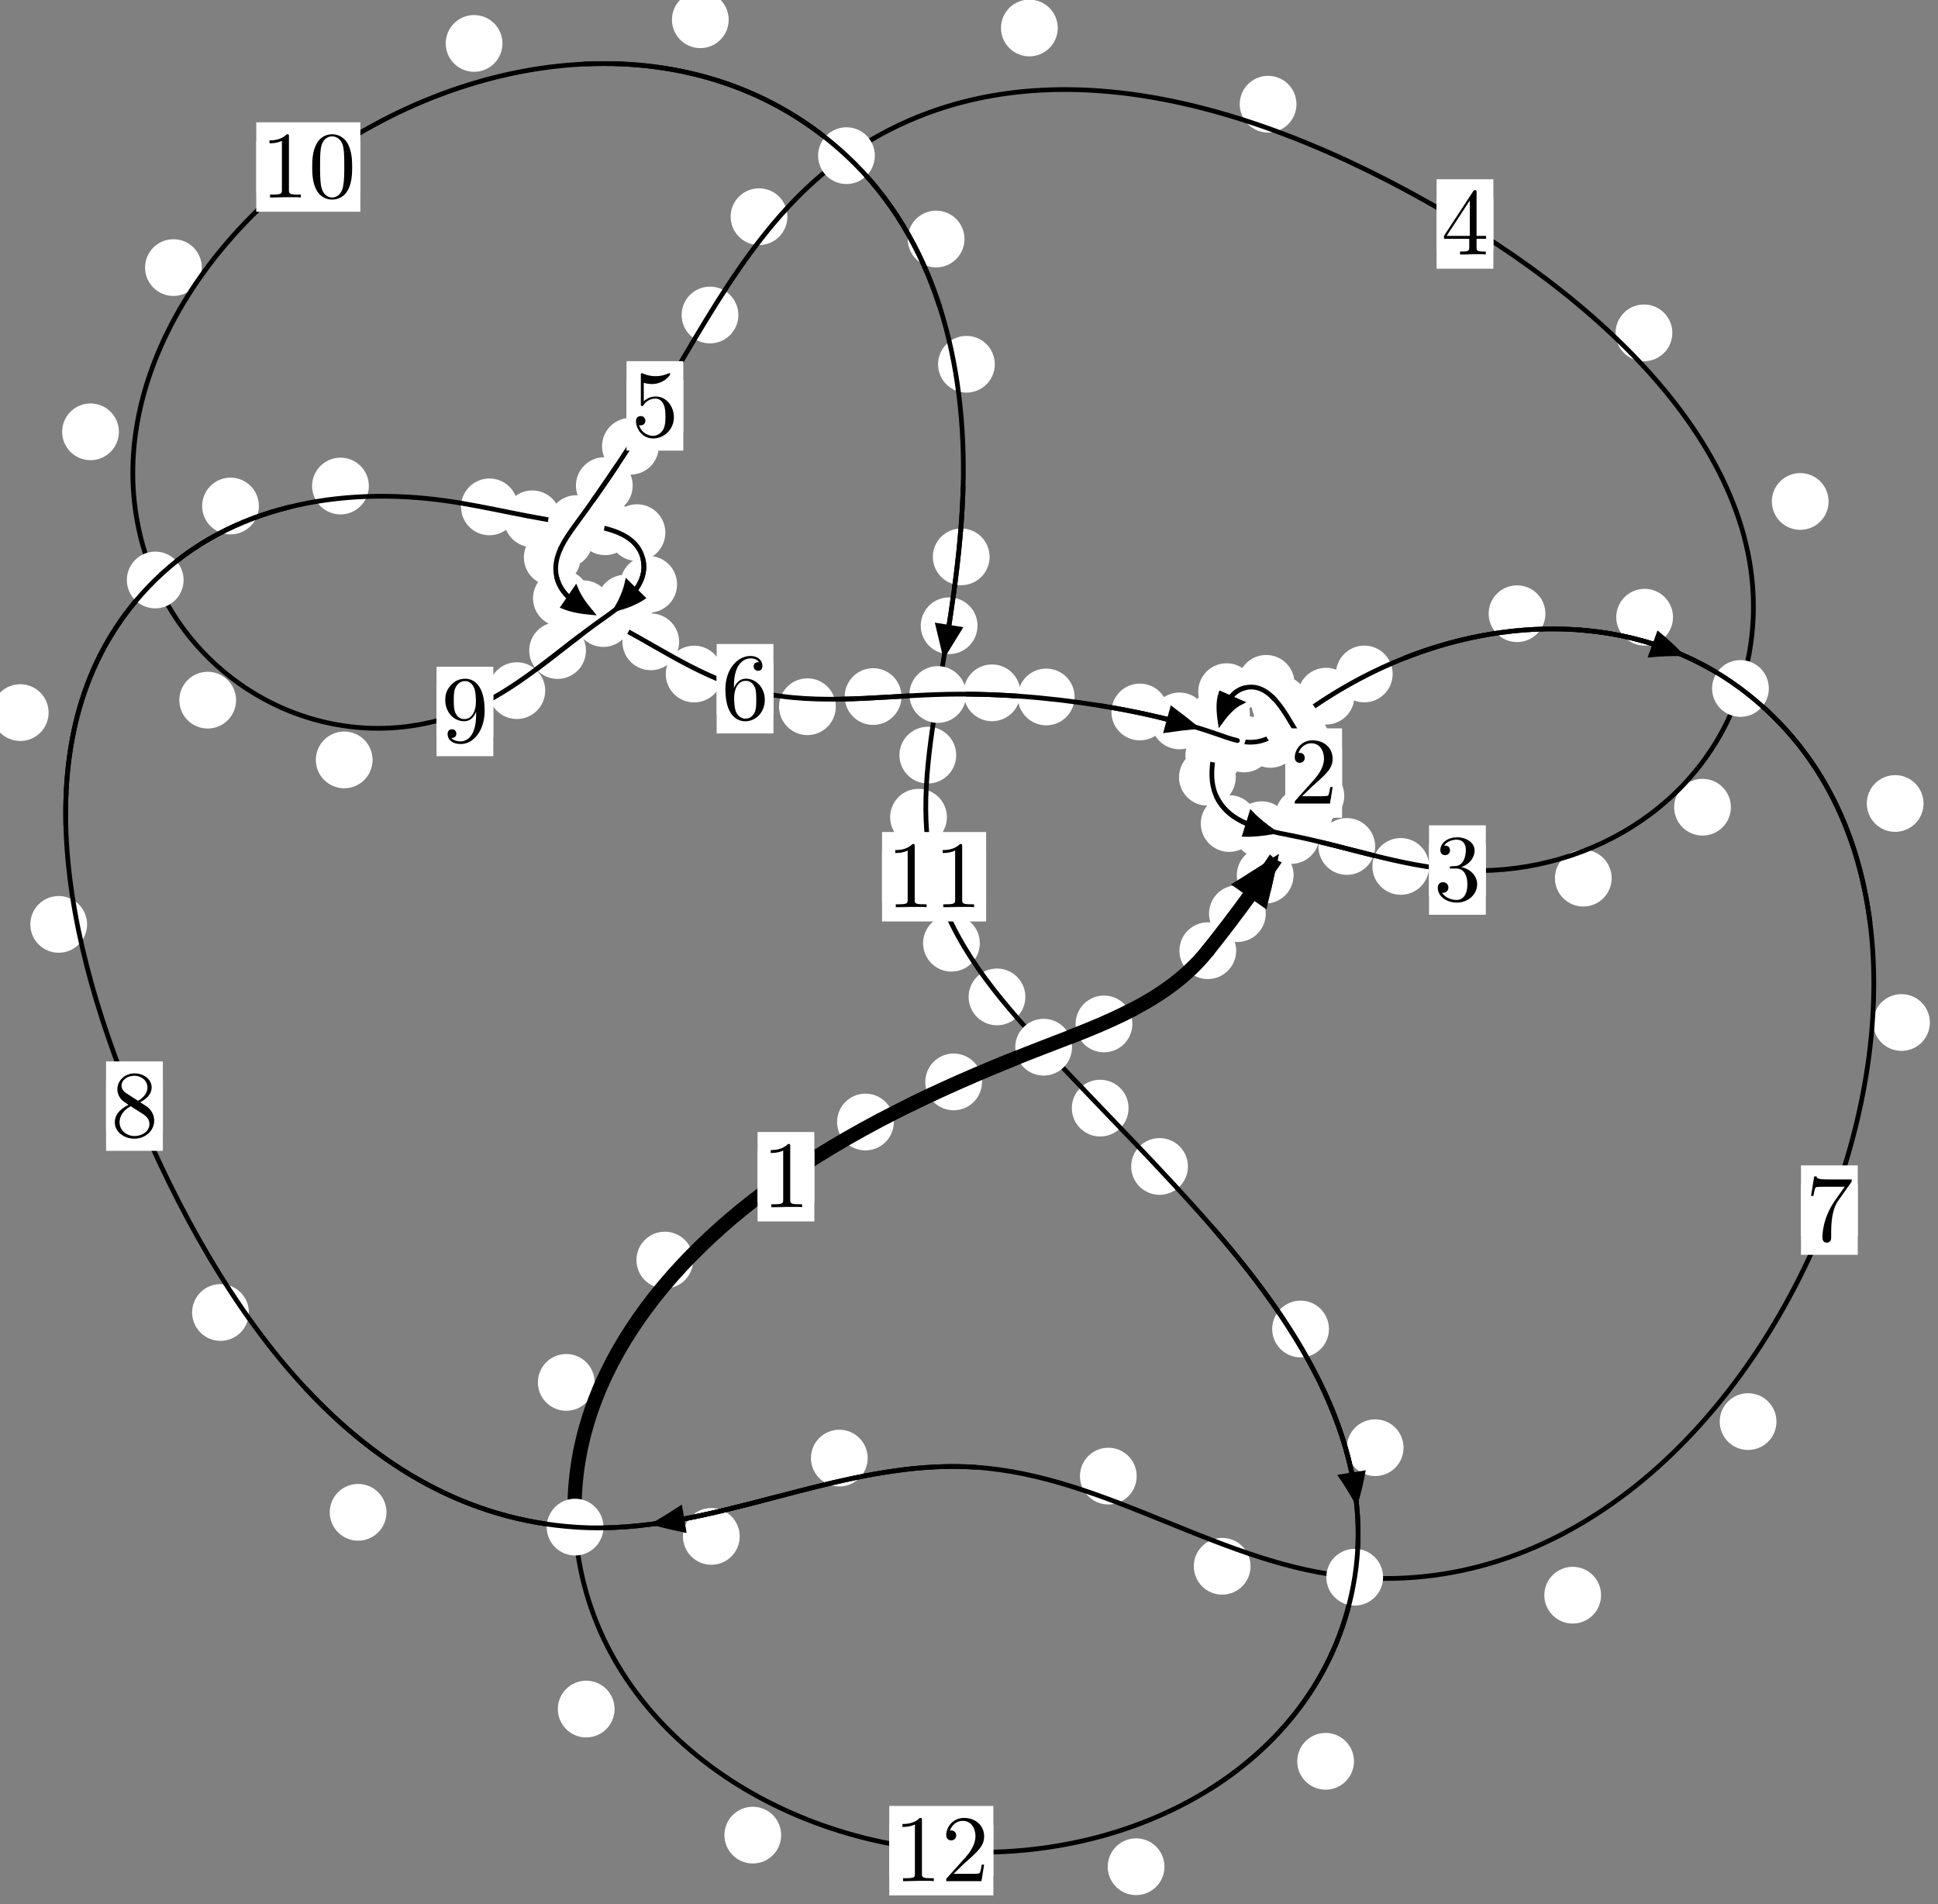 <?xml version="1.0"?>
<!-- Created by MetaPost 1.999 on 2021.07.06:0004 -->
<svg version="1.1" xmlns="http://www.w3.org/2000/svg" xmlns:xlink="http://www.w3.org/1999/xlink" width="204.133" height="200.542" viewBox="0 0 204.133 200.542">
<rect x="0" y="0" width="204.133" height="200.542" fill="#808080" stroke="none"/>
<!-- Original BoundingBox: -136.857269 -111.632538 67.275589 88.909241 -->
  <defs>
    <g transform="scale(0.01,0.01)" id="GLYPHcmr10_48">
      <path style="fill-rule: evenodd;" d="M460 -320C460 -400,455 -480,420 -554C374 -650,292 -666,250 -666C190 -666,117 -640,76 -547C44 -478,39 -400,39 -320C39 -245,43 -155,84 -79C127 2,200 22,249 22C303 22,379 1,423 -94C455 -163,460 -241,460 -320M249 -0C210 -0,151 -25,133 -121C122 -181,122 -273,122 -332C122 -396,122 -462,130 -516C149 -635,224 -644,249 -644C282 -644,348 -626,367 -527C377 -471,377 -395,377 -332C377 -257,377 -189,366 -125C351 -30,294 -0,249 -0"></path>
    </g>
    <g transform="scale(0.01,0.01)" id="GLYPHcmr10_49">
      <path style="fill-rule: evenodd;" d="M294 -640C294 -664,294 -666,271 -666C209 -602,121 -602,89 -602L89 -571C109 -571,168 -571,220 -597L220 -79C220 -43,217 -31,127 -31L95 -31L95 -0L257 -0L130 -3L217 -3L257 -3L297 -3L384 -3L419 -0L419 -31L387 -31C297 -31,294 -42,294 -79"></path>
    </g>
    <g transform="scale(0.01,0.01)" id="GLYPHcmr10_50">
      <path style="fill-rule: evenodd;" d="M127 -77L233 -180C389 -318,449 -372,449 -472C449 -586,359 -666,237 -666C124 -666,50 -574,50 -485C50 -429,100 -429,103 -429C120 -429,155 -441,155 -482C155 -508,137 -534,102 -534C94 -534,92 -534,89 -533C112 -598,166 -635,224 -635C315 -635,358 -554,358 -472C358 -392,308 -313,253 -251L61 -37C50 -26,50 -24,50 -0L421 -0L449 -174L424 -174C419 -144,412 -100,402 -85C395 -77,329 -77,307 -77"></path>
    </g>
    <g transform="scale(0.01,0.01)" id="GLYPHcmr10_51">
      <path style="fill-rule: evenodd;" d="M290 -352C372 -379,430 -449,430 -528C430 -610,342 -666,246 -666C145 -666,69 -606,69 -530C69 -497,91 -478,120 -478C151 -478,171 -500,171 -529C171 -579,124 -579,109 -579C140 -628,206 -641,242 -641C283 -641,338 -619,338 -529C338 -517,336 -459,310 -415C280 -367,246 -364,221 -363C213 -362,189 -360,182 -360C174 -359,167 -358,167 -348C167 -337,174 -337,191 -337L235 -337C317 -337,354 -269,354 -171C354 -35,285 -6,241 -6C198 -6,123 -23,88 -82C123 -77,154 -99,154 -137C154 -173,127 -193,98 -193C74 -193,42 -179,42 -135C42 -44,135 22,244 22C366 22,457 -69,457 -171C457 -253,394 -331,290 -352"></path>
    </g>
    <g transform="scale(0.01,0.01)" id="GLYPHcmr10_52">
      <path style="fill-rule: evenodd;" d="M294 -165L294 -78C294 -42,292 -31,218 -31L197 -31L197 -0L332 -0L238 -3L290 -3L332 -3L374 -3L427 -3L468 -0L468 -31L447 -31C373 -31,371 -42,371 -78L371 -165L471 -165L471 -196L371 -196L371 -651C371 -671,371 -677,355 -677C346 -677,343 -677,335 -665L28 -196L28 -165M300 -196L56 -196L300 -569"></path>
    </g>
    <g transform="scale(0.01,0.01)" id="GLYPHcmr10_53">
      <path style="fill-rule: evenodd;" d="M449 -201C449 -320,367 -420,259 -420C211 -420,168 -404,132 -369L132 -564C152 -558,185 -551,217 -551C340 -551,410 -642,410 -655C410 -661,407 -666,400 -666C399 -666,397 -666,392 -663C372 -654,323 -634,256 -634C216 -634,170 -641,123 -662C115 -665,113 -665,111 -665C101 -665,101 -657,101 -641L101 -345C101 -327,101 -319,115 -319C122 -319,124 -322,128 -328C139 -344,176 -398,257 -398C309 -398,334 -352,342 -334C358 -297,360 -258,360 -208C360 -173,360 -113,336 -71C312 -32,275 -6,229 -6C156 -6,99 -59,82 -118C85 -117,88 -116,99 -116C132 -116,149 -141,149 -165C149 -189,132 -214,99 -214C85 -214,50 -207,50 -161C50 -75,119 22,231 22C347 22,449 -74,449 -201"></path>
    </g>
    <g transform="scale(0.01,0.01)" id="GLYPHcmr10_54">
      <path style="fill-rule: evenodd;" d="M132 -328L132 -352C132 -605,256 -641,307 -641C331 -641,373 -635,395 -601C380 -601,340 -601,340 -556C340 -525,364 -510,386 -510C402 -510,432 -519,432 -558C432 -618,388 -666,305 -666C177 -666,42 -537,42 -316C42 -49,158 22,251 22C362 22,457 -72,457 -204C457 -331,368 -427,257 -427C189 -427,152 -376,132 -328M251 -6C188 -6,158 -66,152 -81C134 -128,134 -208,134 -226C134 -304,166 -404,256 -404C272 -404,318 -404,349 -342C367 -305,367 -254,367 -205C367 -157,367 -107,350 -71C320 -11,274 -6,251 -6"></path>
    </g>
    <g transform="scale(0.01,0.01)" id="GLYPHcmr10_55">
      <path style="fill-rule: evenodd;" d="M476 -609C485 -621,485 -623,485 -644L242 -644C120 -644,118 -657,114 -676L89 -676L56 -470L81 -470C84 -486,93 -549,106 -561C113 -567,191 -567,204 -567L411 -567C400 -551,321 -442,299 -409C209 -274,176 -135,176 -33C176 -23,176 22,222 22C268 22,268 -23,268 -33L268 -84C268 -139,271 -194,279 -248C283 -271,297 -357,341 -419"></path>
    </g>
    <g transform="scale(0.01,0.01)" id="GLYPHcmr10_56">
      <path style="fill-rule: evenodd;" d="M163 -457C117 -487,113 -521,113 -538C113 -599,178 -641,249 -641C322 -641,386 -589,386 -517C386 -460,347 -412,287 -377M309 -362C381 -399,430 -451,430 -517C430 -609,341 -666,250 -666C150 -666,69 -592,69 -499C69 -481,71 -436,113 -389C124 -377,161 -352,186 -335C128 -306,42 -250,42 -151C42 -45,144 22,249 22C362 22,457 -61,457 -168C457 -204,446 -249,408 -291C389 -312,373 -322,309 -362M209 -320L332 -242C360 -223,407 -193,407 -132C407 -58,332 -6,250 -6C164 -6,92 -68,92 -151C92 -209,124 -273,209 -320"></path>
    </g>
    <g transform="scale(0.01,0.01)" id="GLYPHcmr10_57">
      <path style="fill-rule: evenodd;" d="M367 -318L367 -286C367 -52,263 -6,205 -6C188 -6,134 -8,107 -42C151 -42,159 -71,159 -88C159 -119,135 -134,113 -134C97 -134,67 -125,67 -86C67 -19,121 22,206 22C335 22,457 -114,457 -329C457 -598,342 -666,253 -666C198 -666,149 -648,106 -603C65 -558,42 -516,42 -441C42 -316,130 -218,242 -218C303 -218,344 -260,367 -318M243 -241C227 -241,181 -241,150 -304C132 -341,132 -391,132 -440C132 -494,132 -541,153 -578C180 -628,218 -641,253 -641C299 -641,332 -607,349 -562C361 -530,365 -467,365 -421C365 -338,331 -241,243 -241"></path>
    </g>
  </defs>
  <path d="M133.326 96.229C133.326 95.436,133.011 94.676,132.451 94.116C131.89 93.555,131.13 93.24,130.337 93.24C129.545 93.24,128.785 93.555,128.224 94.116C127.664 94.676,127.349 95.436,127.349 96.229C127.349 97.022,127.664 97.782,128.224 98.342C128.785 98.903,129.545 99.218,130.337 99.218C131.13 99.218,131.89 98.903,132.451 98.342C133.011 97.782,133.326 97.022,133.326 96.229Z" style="fill: rgb(100%,100%,100%);stroke: none;"></path>
  <path d="M130.209 100.131C130.209 99.338,129.894 98.578,129.334 98.018C128.773 97.457,128.013 97.142,127.22 97.142C126.428 97.142,125.667 97.457,125.107 98.018C124.546 98.578,124.232 99.338,124.232 100.131C124.232 100.924,124.546 101.684,125.107 102.244C125.667 102.805,126.428 103.12,127.22 103.12C128.013 103.12,128.773 102.805,129.334 102.244C129.894 101.684,130.209 100.924,130.209 100.131Z" style="fill: rgb(100%,100%,100%);stroke: none;"></path>
  <path d="M140.304 85.988C140.304 85.195,139.989 84.435,139.429 83.874C138.868 83.314,138.108 82.999,137.315 82.999C136.523 82.999,135.762 83.314,135.202 83.874C134.641 84.435,134.327 85.195,134.327 85.988C134.327 86.78,134.641 87.541,135.202 88.101C135.762 88.662,136.523 88.977,137.315 88.977C138.108 88.977,138.868 88.662,139.429 88.101C139.989 87.541,140.304 86.78,140.304 85.988Z" style="fill: rgb(100%,100%,100%);stroke: none;"></path>
  <path d="M136.256 92.181C136.256 91.388,135.941 90.628,135.381 90.067C134.82 89.507,134.06 89.192,133.267 89.192C132.475 89.192,131.715 89.507,131.154 90.067C130.594 90.628,130.279 91.388,130.279 92.181C130.279 92.973,130.594 93.733,131.154 94.294C131.715 94.854,132.475 95.169,133.267 95.169C134.06 95.169,134.82 94.854,135.381 94.294C135.941 93.733,136.256 92.973,136.256 92.181Z" style="fill: rgb(100%,100%,100%);stroke: none;"></path>
  <path d="M141.169 79.474C141.169 78.681,140.854 77.921,140.294 77.36C139.733 76.8,138.973 76.485,138.18 76.485C137.388 76.485,136.628 76.8,136.067 77.36C135.507 77.921,135.192 78.681,135.192 79.474C135.192 80.266,135.507 81.027,136.067 81.587C136.628 82.148,137.388 82.462,138.18 82.462C138.973 82.462,139.733 82.148,140.294 81.587C140.854 81.027,141.169 80.266,141.169 79.474Z" style="fill: rgb(100%,100%,100%);stroke: none;"></path>
  <path d="M141.593 83.818C141.593 83.025,141.279 82.265,140.718 81.705C140.158 81.144,139.397 80.829,138.605 80.829C137.812 80.829,137.052 81.144,136.491 81.705C135.931 82.265,135.616 83.025,135.616 83.818C135.616 84.611,135.931 85.371,136.491 85.931C137.052 86.492,137.812 86.807,138.605 86.807C139.397 86.807,140.158 86.492,140.718 85.931C141.279 85.371,141.593 84.611,141.593 83.818Z" style="fill: rgb(100%,100%,100%);stroke: none;"></path>
  <path d="M137.813 74.144C137.813 73.351,137.498 72.591,136.938 72.031C136.377 71.47,135.617 71.155,134.825 71.155C134.032 71.155,133.272 71.47,132.711 72.031C132.151 72.591,131.836 73.351,131.836 74.144C131.836 74.937,132.151 75.697,132.711 76.257C133.272 76.818,134.032 77.133,134.825 77.133C135.617 77.133,136.377 76.818,136.938 76.257C137.498 75.697,137.813 74.937,137.813 74.144Z" style="fill: rgb(100%,100%,100%);stroke: none;"></path>
  <path d="M139.977 77.832C139.977 77.04,139.662 76.28,139.102 75.719C138.541 75.159,137.781 74.844,136.988 74.844C136.196 74.844,135.436 75.159,134.875 75.719C134.315 76.28,134 77.04,134 77.832C134 78.625,134.315 79.385,134.875 79.946C135.436 80.506,136.196 80.821,136.988 80.821C137.781 80.821,138.541 80.506,139.102 79.946C139.662 79.385,139.977 78.625,139.977 77.832Z" style="fill: rgb(100%,100%,100%);stroke: none;"></path>
  <path d="M132.189 72.848C132.189 72.056,131.874 71.296,131.314 70.735C130.753 70.175,129.993 69.86,129.2 69.86C128.408 69.86,127.648 70.175,127.087 70.735C126.527 71.296,126.212 72.056,126.212 72.848C126.212 73.641,126.527 74.401,127.087 74.962C127.648 75.522,128.408 75.837,129.2 75.837C129.993 75.837,130.753 75.522,131.314 74.962C131.874 74.401,132.189 73.641,132.189 72.848Z" style="fill: rgb(100%,100%,100%);stroke: none;"></path>
  <path d="M136.358 71.974C136.358 71.181,136.043 70.421,135.483 69.861C134.922 69.3,134.162 68.985,133.37 68.985C132.577 68.985,131.817 69.3,131.256 69.861C130.696 70.421,130.381 71.181,130.381 71.974C130.381 72.767,130.696 73.527,131.256 74.087C131.817 74.648,132.577 74.963,133.37 74.963C134.162 74.963,134.922 74.648,135.483 74.087C136.043 73.527,136.358 72.767,136.358 71.974Z" style="fill: rgb(100%,100%,100%);stroke: none;"></path>
  <path d="M130.839 79.557C130.839 78.765,130.525 78.005,129.964 77.444C129.404 76.884,128.643 76.569,127.851 76.569C127.058 76.569,126.298 76.884,125.737 77.444C125.177 78.005,124.862 78.765,124.862 79.557C124.862 80.35,125.177 81.11,125.737 81.671C126.298 82.231,127.058 82.546,127.851 82.546C128.643 82.546,129.404 82.231,129.964 81.671C130.525 81.11,130.839 80.35,130.839 79.557Z" style="fill: rgb(100%,100%,100%);stroke: none;"></path>
  <path d="M131.654 75.219C131.654 74.427,131.339 73.666,130.779 73.106C130.218 72.546,129.458 72.231,128.665 72.231C127.873 72.231,127.112 72.546,126.552 73.106C125.991 73.666,125.676 74.427,125.676 75.219C125.676 76.012,125.991 76.772,126.552 77.333C127.112 77.893,127.873 78.208,128.665 78.208C129.458 78.208,130.218 77.893,130.779 77.333C131.339 76.772,131.654 76.012,131.654 75.219Z" style="fill: rgb(100%,100%,100%);stroke: none;"></path>
  <path d="M132.46 86.738C132.46 85.946,132.145 85.185,131.584 84.625C131.024 84.064,130.264 83.75,129.471 83.75C128.678 83.75,127.918 84.064,127.358 84.625C126.797 85.185,126.482 85.946,126.482 86.738C126.482 87.531,126.797 88.291,127.358 88.852C127.918 89.412,128.678 89.727,129.471 89.727C130.264 89.727,131.024 89.412,131.584 88.852C132.145 88.291,132.46 87.531,132.46 86.738Z" style="fill: rgb(100%,100%,100%);stroke: none;"></path>
  <path d="M130.165 81.866C130.165 81.074,129.85 80.314,129.289 79.753C128.729 79.193,127.969 78.878,127.176 78.878C126.383 78.878,125.623 79.193,125.063 79.753C124.502 80.314,124.187 81.074,124.187 81.866C124.187 82.659,124.502 83.419,125.063 83.98C125.623 84.54,126.383 84.855,127.176 84.855C127.969 84.855,128.729 84.54,129.289 83.98C129.85 83.419,130.165 82.659,130.165 81.866Z" style="fill: rgb(100%,100%,100%);stroke: none;"></path>
  <path d="M144.85 89.154C144.85 88.361,144.535 87.601,143.974 87.041C143.414 86.48,142.654 86.165,141.861 86.165C141.068 86.165,140.308 86.48,139.748 87.041C139.187 87.601,138.872 88.361,138.872 89.154C138.872 89.947,139.187 90.707,139.748 91.267C140.308 91.828,141.068 92.143,141.861 92.143C142.654 92.143,143.414 91.828,143.974 91.267C144.535 90.707,144.85 89.947,144.85 89.154Z" style="fill: rgb(100%,100%,100%);stroke: none;"></path>
  <path d="M135.882 87.388C135.882 86.596,135.567 85.836,135.007 85.275C134.446 84.715,133.686 84.4,132.893 84.4C132.101 84.4,131.341 84.715,130.78 85.275C130.22 85.836,129.905 86.596,129.905 87.388C129.905 88.181,130.22 88.941,130.78 89.502C131.341 90.062,132.101 90.377,132.893 90.377C133.686 90.377,134.446 90.062,135.007 89.502C135.567 88.941,135.882 88.181,135.882 87.388Z" style="fill: rgb(100%,100%,100%);stroke: none;"></path>
  <path d="M169.759 92.491C169.759 91.699,169.444 90.938,168.883 90.378C168.323 89.817,167.563 89.502,166.77 89.502C165.977 89.502,165.217 89.817,164.657 90.378C164.096 90.938,163.781 91.699,163.781 92.491C163.781 93.284,164.096 94.044,164.657 94.605C165.217 95.165,165.977 95.48,166.77 95.48C167.563 95.48,168.323 95.165,168.883 94.605C169.444 94.044,169.759 93.284,169.759 92.491Z" style="fill: rgb(100%,100%,100%);stroke: none;"></path>
  <path d="M150.533 91.256C150.533 90.463,150.218 89.703,149.658 89.142C149.097 88.582,148.337 88.267,147.544 88.267C146.752 88.267,145.992 88.582,145.431 89.142C144.871 89.703,144.556 90.463,144.556 91.256C144.556 92.048,144.871 92.809,145.431 93.369C145.992 93.93,146.752 94.244,147.544 94.244C148.337 94.244,149.097 93.93,149.658 93.369C150.218 92.809,150.533 92.048,150.533 91.256Z" style="fill: rgb(100%,100%,100%);stroke: none;"></path>
  <path d="M192.609 52.817C192.609 52.024,192.295 51.264,191.734 50.703C191.174 50.143,190.413 49.828,189.621 49.828C188.828 49.828,188.068 50.143,187.507 50.703C186.947 51.264,186.632 52.024,186.632 52.817C186.632 53.609,186.947 54.37,187.507 54.93C188.068 55.491,188.828 55.805,189.621 55.805C190.413 55.805,191.174 55.491,191.734 54.93C192.295 54.37,192.609 53.609,192.609 52.817Z" style="fill: rgb(100%,100%,100%);stroke: none;"></path>
  <path d="M182.318 85.02C182.318 84.227,182.003 83.467,181.442 82.906C180.882 82.346,180.122 82.031,179.329 82.031C178.536 82.031,177.776 82.346,177.216 82.906C176.655 83.467,176.34 84.227,176.34 85.02C176.34 85.812,176.655 86.572,177.216 87.133C177.776 87.693,178.536 88.008,179.329 88.008C180.122 88.008,180.882 87.693,181.442 87.133C182.003 86.572,182.318 85.812,182.318 85.02Z" style="fill: rgb(100%,100%,100%);stroke: none;"></path>
  <path d="M136.559 10.976C136.559 10.184,136.244 9.423,135.684 8.863C135.123 8.302,134.363 7.988,133.57 7.988C132.778 7.988,132.017 8.302,131.457 8.863C130.896 9.423,130.581 10.184,130.581 10.976C130.581 11.769,130.896 12.529,131.457 13.09C132.017 13.65,132.778 13.965,133.57 13.965C134.363 13.965,135.123 13.65,135.684 13.09C136.244 12.529,136.559 11.769,136.559 10.976Z" style="fill: rgb(100%,100%,100%);stroke: none;"></path>
  <path d="M176.151 35.06C176.151 34.267,175.836 33.507,175.276 32.947C174.715 32.386,173.955 32.071,173.162 32.071C172.37 32.071,171.609 32.386,171.049 32.947C170.488 33.507,170.173 34.267,170.173 35.06C170.173 35.853,170.488 36.613,171.049 37.173C171.609 37.734,172.37 38.049,173.162 38.049C173.955 38.049,174.715 37.734,175.276 37.173C175.836 36.613,176.151 35.853,176.151 35.06Z" style="fill: rgb(100%,100%,100%);stroke: none;"></path>
  <path d="M82.938 22.824C82.938 22.031,82.624 21.271,82.063 20.71C81.503 20.15,80.742 19.835,79.95 19.835C79.157 19.835,78.397 20.15,77.836 20.71C77.276 21.271,76.961 22.031,76.961 22.824C76.961 23.616,77.276 24.377,77.836 24.937C78.397 25.498,79.157 25.812,79.95 25.812C80.742 25.812,81.503 25.498,82.063 24.937C82.624 24.377,82.938 23.616,82.938 22.824Z" style="fill: rgb(100%,100%,100%);stroke: none;"></path>
  <path d="M111.414 2.948C111.414 2.155,111.099 1.395,110.538 0.834C109.978 0.274,109.218 -0.041,108.425 -0.041C107.632 -0.041,106.872 0.274,106.312 0.834C105.751 1.395,105.436 2.155,105.436 2.948C105.436 3.74,105.751 4.5,106.312 5.061C106.872 5.621,107.632 5.936,108.425 5.936C109.218 5.936,109.978 5.621,110.538 5.061C111.099 4.5,111.414 3.74,111.414 2.948Z" style="fill: rgb(100%,100%,100%);stroke: none;"></path>
  <path d="M69.393 47.002C69.393 46.21,69.078 45.45,68.518 44.889C67.957 44.329,67.197 44.014,66.404 44.014C65.612 44.014,64.852 44.329,64.291 44.889C63.731 45.45,63.416 46.21,63.416 47.002C63.416 47.795,63.731 48.555,64.291 49.116C64.852 49.676,65.612 49.991,66.404 49.991C67.197 49.991,67.957 49.676,68.518 49.116C69.078 48.555,69.393 47.795,69.393 47.002Z" style="fill: rgb(100%,100%,100%);stroke: none;"></path>
  <path d="M77.774 33.179C77.774 32.386,77.459 31.626,76.898 31.066C76.338 30.505,75.578 30.19,74.785 30.19C73.992 30.19,73.232 30.505,72.672 31.066C72.111 31.626,71.796 32.386,71.796 33.179C71.796 33.972,72.111 34.732,72.672 35.292C73.232 35.853,73.992 36.168,74.785 36.168C75.578 36.168,76.338 35.853,76.898 35.292C77.459 34.732,77.774 33.972,77.774 33.179Z" style="fill: rgb(100%,100%,100%);stroke: none;"></path>
  <path d="M62.449 56.843C62.449 56.05,62.134 55.29,61.574 54.729C61.013 54.169,60.253 53.854,59.46 53.854C58.668 53.854,57.907 54.169,57.347 54.729C56.787 55.29,56.472 56.05,56.472 56.843C56.472 57.635,56.787 58.395,57.347 58.956C57.907 59.516,58.668 59.831,59.46 59.831C60.253 59.831,61.013 59.516,61.574 58.956C62.134 58.395,62.449 57.635,62.449 56.843Z" style="fill: rgb(100%,100%,100%);stroke: none;"></path>
  <path d="M66.642 51.147C66.642 50.354,66.327 49.594,65.767 49.034C65.206 48.473,64.446 48.158,63.653 48.158C62.861 48.158,62.101 48.473,61.54 49.034C60.98 49.594,60.665 50.354,60.665 51.147C60.665 51.94,60.98 52.7,61.54 53.26C62.101 53.821,62.861 54.136,63.653 54.136C64.446 54.136,65.206 53.821,65.767 53.26C66.327 52.7,66.642 51.94,66.642 51.147Z" style="fill: rgb(100%,100%,100%);stroke: none;"></path>
  <path d="M62.121 63.008C62.121 62.216,61.806 61.455,61.245 60.895C60.685 60.335,59.925 60.02,59.132 60.02C58.339 60.02,57.579 60.335,57.019 60.895C56.458 61.455,56.143 62.216,56.143 63.008C56.143 63.801,56.458 64.561,57.019 65.122C57.579 65.682,58.339 65.997,59.132 65.997C59.925 65.997,60.685 65.682,61.245 65.122C61.806 64.561,62.121 63.801,62.121 63.008Z" style="fill: rgb(100%,100%,100%);stroke: none;"></path>
  <path d="M61.158 58.707C61.158 57.914,60.843 57.154,60.283 56.594C59.722 56.033,58.962 55.718,58.17 55.718C57.377 55.718,56.617 56.033,56.056 56.594C55.496 57.154,55.181 57.914,55.181 58.707C55.181 59.5,55.496 60.26,56.056 60.82C56.617 61.381,57.377 61.696,58.17 61.696C58.962 61.696,59.722 61.381,60.283 60.82C60.843 60.26,61.158 59.5,61.158 58.707Z" style="fill: rgb(100%,100%,100%);stroke: none;"></path>
  <path d="M71.536 67.603C71.536 66.81,71.221 66.05,70.661 65.49C70.1 64.929,69.34 64.614,68.548 64.614C67.755 64.614,66.995 64.929,66.434 65.49C65.874 66.05,65.559 66.81,65.559 67.603C65.559 68.396,65.874 69.156,66.434 69.716C66.995 70.277,67.755 70.592,68.548 70.592C69.34 70.592,70.1 70.277,70.661 69.716C71.221 69.156,71.536 68.396,71.536 67.603Z" style="fill: rgb(100%,100%,100%);stroke: none;"></path>
  <path d="M64.433 64.115C64.433 63.323,64.118 62.562,63.558 62.002C62.997 61.441,62.237 61.127,61.444 61.127C60.652 61.127,59.891 61.441,59.331 62.002C58.771 62.562,58.456 63.323,58.456 64.115C58.456 64.908,58.771 65.668,59.331 66.229C59.891 66.789,60.652 67.104,61.444 67.104C62.237 67.104,62.997 66.789,63.558 66.229C64.118 65.668,64.433 64.908,64.433 64.115Z" style="fill: rgb(100%,100%,100%);stroke: none;"></path>
  <path d="M88.036 74.436C88.036 73.643,87.721 72.883,87.161 72.323C86.601 71.762,85.84 71.447,85.048 71.447C84.255 71.447,83.495 71.762,82.934 72.323C82.374 72.883,82.059 73.643,82.059 74.436C82.059 75.229,82.374 75.989,82.934 76.549C83.495 77.11,84.255 77.425,85.048 77.425C85.84 77.425,86.601 77.11,87.161 76.549C87.721 75.989,88.036 75.229,88.036 74.436Z" style="fill: rgb(100%,100%,100%);stroke: none;"></path>
  <path d="M76.104 70.993C76.104 70.201,75.79 69.441,75.229 68.88C74.669 68.32,73.908 68.005,73.116 68.005C72.323 68.005,71.563 68.32,71.002 68.88C70.442 69.441,70.127 70.201,70.127 70.993C70.127 71.786,70.442 72.546,71.002 73.107C71.563 73.667,72.323 73.982,73.116 73.982C73.908 73.982,74.669 73.667,75.229 73.107C75.79 72.546,76.104 71.786,76.104 70.993Z" style="fill: rgb(100%,100%,100%);stroke: none;"></path>
  <path d="M107.479 72.972C107.479 72.179,107.164 71.419,106.604 70.858C106.043 70.298,105.283 69.983,104.491 69.983C103.698 69.983,102.938 70.298,102.377 70.858C101.817 71.419,101.502 72.179,101.502 72.972C101.502 73.764,101.817 74.524,102.377 75.085C102.938 75.645,103.698 75.96,104.491 75.96C105.283 75.96,106.043 75.645,106.604 75.085C107.164 74.524,107.479 73.764,107.479 72.972Z" style="fill: rgb(100%,100%,100%);stroke: none;"></path>
  <path d="M94.956 73.365C94.956 72.573,94.641 71.812,94.08 71.252C93.52 70.692,92.76 70.377,91.967 70.377C91.174 70.377,90.414 70.692,89.853 71.252C89.293 71.812,88.978 72.573,88.978 73.365C88.978 74.158,89.293 74.918,89.853 75.479C90.414 76.039,91.174 76.354,91.967 76.354C92.76 76.354,93.52 76.039,94.08 75.479C94.641 74.918,94.956 74.158,94.956 73.365Z" style="fill: rgb(100%,100%,100%);stroke: none;"></path>
  <path d="M123.047 74.99C123.047 74.197,122.732 73.437,122.172 72.877C121.611 72.316,120.851 72.001,120.058 72.001C119.266 72.001,118.505 72.316,117.945 72.877C117.384 73.437,117.07 74.197,117.07 74.99C117.07 75.783,117.384 76.543,117.945 77.103C118.505 77.664,119.266 77.979,120.058 77.979C120.851 77.979,121.611 77.664,122.172 77.103C122.732 76.543,123.047 75.783,123.047 74.99Z" style="fill: rgb(100%,100%,100%);stroke: none;"></path>
  <path d="M113.189 73.407C113.189 72.615,112.874 71.854,112.313 71.294C111.753 70.734,110.993 70.419,110.2 70.419C109.407 70.419,108.647 70.734,108.087 71.294C107.526 71.854,107.211 72.615,107.211 73.407C107.211 74.2,107.526 74.96,108.087 75.521C108.647 76.081,109.407 76.396,110.2 76.396C110.993 76.396,111.753 76.081,112.313 75.521C112.874 74.96,113.189 74.2,113.189 73.407Z" style="fill: rgb(100%,100%,100%);stroke: none;"></path>
  <path d="M132.62 77.824C132.62 77.031,132.305 76.271,131.745 75.711C131.184 75.15,130.424 74.835,129.632 74.835C128.839 74.835,128.079 75.15,127.518 75.711C126.958 76.271,126.643 77.031,126.643 77.824C126.643 78.617,126.958 79.377,127.518 79.937C128.079 80.498,128.839 80.813,129.632 80.813C130.424 80.813,131.184 80.498,131.745 79.937C132.305 79.377,132.62 78.617,132.62 77.824Z" style="fill: rgb(100%,100%,100%);stroke: none;"></path>
  <path d="M127.224 75.93C127.224 75.137,126.909 74.377,126.348 73.817C125.788 73.256,125.028 72.941,124.235 72.941C123.442 72.941,122.682 73.256,122.122 73.817C121.561 74.377,121.246 75.137,121.246 75.93C121.246 76.723,121.561 77.483,122.122 78.044C122.682 78.604,123.442 78.919,124.235 78.919C125.028 78.919,125.788 78.604,126.348 78.044C126.909 77.483,127.224 76.723,127.224 75.93Z" style="fill: rgb(100%,100%,100%);stroke: none;"></path>
  <path d="M136.805 77.875C136.805 77.082,136.49 76.322,135.929 75.762C135.369 75.201,134.609 74.886,133.816 74.886C133.023 74.886,132.263 75.201,131.703 75.762C131.142 76.322,130.827 77.082,130.827 77.875C130.827 78.668,131.142 79.428,131.703 79.988C132.263 80.549,133.023 80.864,133.816 80.864C134.609 80.864,135.369 80.549,135.929 79.988C136.49 79.428,136.805 78.668,136.805 77.875Z" style="fill: rgb(100%,100%,100%);stroke: none;"></path>
  <path d="M134.023 78.36C134.023 77.567,133.708 76.807,133.147 76.246C132.587 75.686,131.827 75.371,131.034 75.371C130.241 75.371,129.481 75.686,128.921 76.246C128.36 76.807,128.045 77.567,128.045 78.36C128.045 79.152,128.36 79.913,128.921 80.473C129.481 81.034,130.241 81.348,131.034 81.348C131.827 81.348,132.587 81.034,133.147 80.473C133.708 79.913,134.023 79.152,134.023 78.36Z" style="fill: rgb(100%,100%,100%);stroke: none;"></path>
  <path d="M142.664 73.324C142.664 72.532,142.349 71.772,141.788 71.211C141.228 70.651,140.468 70.336,139.675 70.336C138.882 70.336,138.122 70.651,137.562 71.211C137.001 71.772,136.686 72.532,136.686 73.324C136.686 74.117,137.001 74.877,137.562 75.438C138.122 75.998,138.882 76.313,139.675 76.313C140.468 76.313,141.228 75.998,141.788 75.438C142.349 74.877,142.664 74.117,142.664 73.324Z" style="fill: rgb(100%,100%,100%);stroke: none;"></path>
  <path d="M137.903 76.982C137.903 76.189,137.588 75.429,137.028 74.868C136.467 74.308,135.707 73.993,134.914 73.993C134.122 73.993,133.361 74.308,132.801 74.868C132.241 75.429,131.926 76.189,131.926 76.982C131.926 77.774,132.241 78.534,132.801 79.095C133.361 79.655,134.122 79.97,134.914 79.97C135.707 79.97,136.467 79.655,137.028 79.095C137.588 78.534,137.903 77.774,137.903 76.982Z" style="fill: rgb(100%,100%,100%);stroke: none;"></path>
  <path d="M162.78 64.639C162.78 63.847,162.465 63.086,161.905 62.526C161.344 61.965,160.584 61.651,159.791 61.651C158.999 61.651,158.239 61.965,157.678 62.526C157.118 63.086,156.803 63.847,156.803 64.639C156.803 65.432,157.118 66.192,157.678 66.753C158.239 67.313,158.999 67.628,159.791 67.628C160.584 67.628,161.344 67.313,161.905 66.753C162.465 66.192,162.78 65.432,162.78 64.639Z" style="fill: rgb(100%,100%,100%);stroke: none;"></path>
  <path d="M146.691 70.986C146.691 70.193,146.376 69.433,145.816 68.873C145.255 68.312,144.495 67.997,143.703 67.997C142.91 67.997,142.15 68.312,141.589 68.873C141.029 69.433,140.714 70.193,140.714 70.986C140.714 71.779,141.029 72.539,141.589 73.099C142.15 73.66,142.91 73.975,143.703 73.975C144.495 73.975,145.255 73.66,145.816 73.099C146.376 72.539,146.691 71.779,146.691 70.986Z" style="fill: rgb(100%,100%,100%);stroke: none;"></path>
  <path d="M202.61 84.629C202.61 83.837,202.295 83.076,201.735 82.516C201.174 81.955,200.414 81.64,199.621 81.64C198.829 81.64,198.069 81.955,197.508 82.516C196.948 83.076,196.633 83.837,196.633 84.629C196.633 85.422,196.948 86.182,197.508 86.743C198.069 87.303,198.829 87.618,199.621 87.618C200.414 87.618,201.174 87.303,201.735 86.743C202.295 86.182,202.61 85.422,202.61 84.629Z" style="fill: rgb(100%,100%,100%);stroke: none;"></path>
  <path d="M176.221 65.008C176.221 64.215,175.906 63.455,175.345 62.895C174.785 62.334,174.025 62.019,173.232 62.019C172.439 62.019,171.679 62.334,171.119 62.895C170.558 63.455,170.243 64.215,170.243 65.008C170.243 65.801,170.558 66.561,171.119 67.121C171.679 67.682,172.439 67.997,173.232 67.997C174.025 67.997,174.785 67.682,175.345 67.121C175.906 66.561,176.221 65.801,176.221 65.008Z" style="fill: rgb(100%,100%,100%);stroke: none;"></path>
  <path d="M187.117 149.731C187.117 148.938,186.802 148.178,186.242 147.617C185.681 147.057,184.921 146.742,184.128 146.742C183.336 146.742,182.576 147.057,182.015 147.617C181.455 148.178,181.14 148.938,181.14 149.731C181.14 150.523,181.455 151.284,182.015 151.844C182.576 152.404,183.336 152.719,184.128 152.719C184.921 152.719,185.681 152.404,186.242 151.844C186.802 151.284,187.117 150.523,187.117 149.731Z" style="fill: rgb(100%,100%,100%);stroke: none;"></path>
  <path d="M203.276 107.697C203.276 106.904,202.961 106.144,202.4 105.583C201.84 105.023,201.08 104.708,200.287 104.708C199.494 104.708,198.734 105.023,198.174 105.583C197.613 106.144,197.298 106.904,197.298 107.697C197.298 108.489,197.613 109.249,198.174 109.81C198.734 110.37,199.494 110.685,200.287 110.685C201.08 110.685,201.84 110.37,202.4 109.81C202.961 109.249,203.276 108.489,203.276 107.697Z" style="fill: rgb(100%,100%,100%);stroke: none;"></path>
  <path d="M131.722 164.969C131.722 164.177,131.407 163.416,130.847 162.856C130.286 162.296,129.526 161.981,128.734 161.981C127.941 161.981,127.181 162.296,126.62 162.856C126.06 163.416,125.745 164.177,125.745 164.969C125.745 165.762,126.06 166.522,126.62 167.083C127.181 167.643,127.941 167.958,128.734 167.958C129.526 167.958,130.286 167.643,130.847 167.083C131.407 166.522,131.722 165.762,131.722 164.969Z" style="fill: rgb(100%,100%,100%);stroke: none;"></path>
  <path d="M168.643 168.014C168.643 167.222,168.329 166.461,167.768 165.901C167.208 165.34,166.447 165.025,165.655 165.025C164.862 165.025,164.102 165.34,163.541 165.901C162.981 166.461,162.666 167.222,162.666 168.014C162.666 168.807,162.981 169.567,163.541 170.128C164.102 170.688,164.862 171.003,165.655 171.003C166.447 171.003,167.208 170.688,167.768 170.128C168.329 169.567,168.643 168.807,168.643 168.014Z" style="fill: rgb(100%,100%,100%);stroke: none;"></path>
  <path d="M91.394 153.575C91.394 152.782,91.079 152.022,90.519 151.461C89.958 150.901,89.198 150.586,88.405 150.586C87.613 150.586,86.853 150.901,86.292 151.461C85.732 152.022,85.417 152.782,85.417 153.575C85.417 154.367,85.732 155.127,86.292 155.688C86.853 156.248,87.613 156.563,88.405 156.563C89.198 156.563,89.958 156.248,90.519 155.688C91.079 155.127,91.394 154.367,91.394 153.575Z" style="fill: rgb(100%,100%,100%);stroke: none;"></path>
  <path d="M119.73 155.472C119.73 154.68,119.416 153.919,118.855 153.359C118.295 152.798,117.534 152.484,116.742 152.484C115.949 152.484,115.189 152.798,114.628 153.359C114.068 153.919,113.753 154.68,113.753 155.472C113.753 156.265,114.068 157.025,114.628 157.586C115.189 158.146,115.949 158.461,116.742 158.461C117.534 158.461,118.295 158.146,118.855 157.586C119.416 157.025,119.73 156.265,119.73 155.472Z" style="fill: rgb(100%,100%,100%);stroke: none;"></path>
  <path d="M40.709 159.286C40.709 158.493,40.394 157.733,39.834 157.172C39.273 156.612,38.513 156.297,37.721 156.297C36.928 156.297,36.168 156.612,35.607 157.172C35.047 157.733,34.732 158.493,34.732 159.286C34.732 160.078,35.047 160.838,35.607 161.399C36.168 161.959,36.928 162.274,37.721 162.274C38.513 162.274,39.273 161.959,39.834 161.399C40.394 160.838,40.709 160.078,40.709 159.286Z" style="fill: rgb(100%,100%,100%);stroke: none;"></path>
  <path d="M77.915 161.823C77.915 161.03,77.6 160.27,77.039 159.709C76.479 159.149,75.719 158.834,74.926 158.834C74.133 158.834,73.373 159.149,72.813 159.709C72.252 160.27,71.937 161.03,71.937 161.823C71.937 162.615,72.252 163.375,72.813 163.936C73.373 164.496,74.133 164.811,74.926 164.811C75.719 164.811,76.479 164.496,77.039 163.936C77.6 163.375,77.915 162.615,77.915 161.823Z" style="fill: rgb(100%,100%,100%);stroke: none;"></path>
  <path d="M9.172 97.361C9.172 96.569,8.857 95.809,8.296 95.248C7.736 94.688,6.976 94.373,6.183 94.373C5.39 94.373,4.63 94.688,4.07 95.248C3.509 95.809,3.194 96.569,3.194 97.361C3.194 98.154,3.509 98.914,4.07 99.475C4.63 100.035,5.39 100.35,6.183 100.35C6.976 100.35,7.736 100.035,8.296 99.475C8.857 98.914,9.172 98.154,9.172 97.361Z" style="fill: rgb(100%,100%,100%);stroke: none;"></path>
  <path d="M26.214 138.237C26.214 137.444,25.899 136.684,25.338 136.123C24.778 135.563,24.018 135.248,23.225 135.248C22.432 135.248,21.672 135.563,21.112 136.123C20.551 136.684,20.236 137.444,20.236 138.237C20.236 139.029,20.551 139.789,21.112 140.35C21.672 140.91,22.432 141.225,23.225 141.225C24.018 141.225,24.778 140.91,25.338 140.35C25.899 139.789,26.214 139.029,26.214 138.237Z" style="fill: rgb(100%,100%,100%);stroke: none;"></path>
  <path d="M27.27 53.296C27.27 52.504,26.955 51.743,26.394 51.183C25.834 50.623,25.074 50.308,24.281 50.308C23.488 50.308,22.728 50.623,22.168 51.183C21.607 51.743,21.292 52.504,21.292 53.296C21.292 54.089,21.607 54.849,22.168 55.41C22.728 55.97,23.488 56.285,24.281 56.285C25.074 56.285,25.834 55.97,26.394 55.41C26.955 54.849,27.27 54.089,27.27 53.296Z" style="fill: rgb(100%,100%,100%);stroke: none;"></path>
  <path d="M5.12 75.056C5.12 74.263,4.805 73.503,4.245 72.942C3.684 72.382,2.924 72.067,2.131 72.067C1.339 72.067,0.579 72.382,0.018 72.942C-0.542 73.503,-0.857 74.263,-0.857 75.056C-0.857 75.848,-0.542 76.608,0.018 77.169C0.579 77.729,1.339 78.044,2.131 78.044C2.924 78.044,3.684 77.729,4.245 77.169C4.805 76.608,5.12 75.848,5.12 75.056Z" style="fill: rgb(100%,100%,100%);stroke: none;"></path>
  <path d="M54.54 53.387C54.54 52.594,54.225 51.834,53.665 51.274C53.104 50.713,52.344 50.398,51.551 50.398C50.759 50.398,49.998 50.713,49.438 51.274C48.878 51.834,48.563 52.594,48.563 53.387C48.563 54.18,48.878 54.94,49.438 55.501C49.998 56.061,50.759 56.376,51.551 56.376C52.344 56.376,53.104 56.061,53.665 55.501C54.225 54.94,54.54 54.18,54.54 53.387Z" style="fill: rgb(100%,100%,100%);stroke: none;"></path>
  <path d="M38.852 51.192C38.852 50.4,38.537 49.639,37.977 49.079C37.416 48.519,36.656 48.204,35.863 48.204C35.071 48.204,34.311 48.519,33.75 49.079C33.19 49.639,32.875 50.4,32.875 51.192C32.875 51.985,33.19 52.745,33.75 53.306C34.311 53.866,35.071 54.181,35.863 54.181C36.656 54.181,37.416 53.866,37.977 53.306C38.537 52.745,38.852 51.985,38.852 51.192Z" style="fill: rgb(100%,100%,100%);stroke: none;"></path>
  <path d="M66.723 55.482C66.723 54.69,66.408 53.93,65.848 53.369C65.287 52.809,64.527 52.494,63.734 52.494C62.942 52.494,62.181 52.809,61.621 53.369C61.06 53.93,60.745 54.69,60.745 55.482C60.745 56.275,61.06 57.035,61.621 57.596C62.181 58.156,62.942 58.471,63.734 58.471C64.527 58.471,65.287 58.156,65.848 57.596C66.408 57.035,66.723 56.275,66.723 55.482Z" style="fill: rgb(100%,100%,100%);stroke: none;"></path>
  <path d="M59.058 54.644C59.058 53.851,58.743 53.091,58.183 52.53C57.622 51.97,56.862 51.655,56.069 51.655C55.277 51.655,54.516 51.97,53.956 52.53C53.395 53.091,53.08 53.851,53.08 54.644C53.08 55.436,53.395 56.196,53.956 56.757C54.516 57.317,55.277 57.632,56.069 57.632C56.862 57.632,57.622 57.317,58.183 56.757C58.743 56.196,59.058 55.436,59.058 54.644Z" style="fill: rgb(100%,100%,100%);stroke: none;"></path>
  <path d="M71.315 61.545C71.315 60.753,71 59.992,70.439 59.432C69.879 58.871,69.119 58.557,68.326 58.557C67.533 58.557,66.773 58.871,66.213 59.432C65.652 59.992,65.337 60.753,65.337 61.545C65.337 62.338,65.652 63.098,66.213 63.659C66.773 64.219,67.533 64.534,68.326 64.534C69.119 64.534,69.879 64.219,70.439 63.659C71 63.098,71.315 62.338,71.315 61.545Z" style="fill: rgb(100%,100%,100%);stroke: none;"></path>
  <path d="M70.083 56.099C70.083 55.307,69.768 54.547,69.208 53.986C68.647 53.426,67.887 53.111,67.094 53.111C66.302 53.111,65.541 53.426,64.981 53.986C64.421 54.547,64.106 55.307,64.106 56.099C64.106 56.892,64.421 57.652,64.981 58.213C65.541 58.773,66.302 59.088,67.094 59.088C67.887 59.088,68.647 58.773,69.208 58.213C69.768 57.652,70.083 56.892,70.083 56.099Z" style="fill: rgb(100%,100%,100%);stroke: none;"></path>
  <path d="M61.72 68.518C61.72 67.725,61.405 66.965,60.844 66.405C60.284 65.844,59.524 65.529,58.731 65.529C57.938 65.529,57.178 65.844,56.618 66.405C56.057 66.965,55.742 67.725,55.742 68.518C55.742 69.311,56.057 70.071,56.618 70.631C57.178 71.192,57.938 71.507,58.731 71.507C59.524 71.507,60.284 71.192,60.844 70.631C61.405 70.071,61.72 69.311,61.72 68.518Z" style="fill: rgb(100%,100%,100%);stroke: none;"></path>
  <path d="M68.853 63.527C68.853 62.734,68.539 61.974,67.978 61.413C67.418 60.853,66.657 60.538,65.865 60.538C65.072 60.538,64.312 60.853,63.751 61.413C63.191 61.974,62.876 62.734,62.876 63.527C62.876 64.319,63.191 65.079,63.751 65.64C64.312 66.2,65.072 66.515,65.865 66.515C66.657 66.515,67.418 66.2,67.978 65.64C68.539 65.079,68.853 64.319,68.853 63.527Z" style="fill: rgb(100%,100%,100%);stroke: none;"></path>
  <path d="M39.245 80.037C39.245 79.244,38.93 78.484,38.37 77.924C37.809 77.363,37.049 77.048,36.257 77.048C35.464 77.048,34.704 77.363,34.143 77.924C33.583 78.484,33.268 79.244,33.268 80.037C33.268 80.83,33.583 81.59,34.143 82.15C34.704 82.711,35.464 83.026,36.257 83.026C37.049 83.026,37.809 82.711,38.37 82.15C38.93 81.59,39.245 80.83,39.245 80.037Z" style="fill: rgb(100%,100%,100%);stroke: none;"></path>
  <path d="M57.428 72.743C57.428 71.95,57.113 71.19,56.553 70.63C55.992 70.069,55.232 69.754,54.439 69.754C53.647 69.754,52.886 70.069,52.326 70.63C51.765 71.19,51.451 71.95,51.451 72.743C51.451 73.536,51.765 74.296,52.326 74.856C52.886 75.417,53.647 75.732,54.439 75.732C55.232 75.732,55.992 75.417,56.553 74.856C57.113 74.296,57.428 73.536,57.428 72.743Z" style="fill: rgb(100%,100%,100%);stroke: none;"></path>
  <path d="M12.523 45.482C12.523 44.689,12.208 43.929,11.647 43.369C11.087 42.808,10.327 42.493,9.534 42.493C8.741 42.493,7.981 42.808,7.421 43.369C6.86 43.929,6.545 44.689,6.545 45.482C6.545 46.275,6.86 47.035,7.421 47.595C7.981 48.156,8.741 48.471,9.534 48.471C10.327 48.471,11.087 48.156,11.647 47.595C12.208 47.035,12.523 46.275,12.523 45.482Z" style="fill: rgb(100%,100%,100%);stroke: none;"></path>
  <path d="M24.865 73.745C24.865 72.952,24.55 72.192,23.99 71.632C23.43 71.071,22.669 70.756,21.877 70.756C21.084 70.756,20.324 71.071,19.763 71.632C19.203 72.192,18.888 72.952,18.888 73.745C18.888 74.538,19.203 75.298,19.763 75.858C20.324 76.419,21.084 76.734,21.877 76.734C22.669 76.734,23.43 76.419,23.99 75.858C24.55 75.298,24.865 74.538,24.865 73.745Z" style="fill: rgb(100%,100%,100%);stroke: none;"></path>
  <path d="M52.926 4.574C52.926 3.781,52.611 3.021,52.051 2.461C51.49 1.9,50.73 1.585,49.937 1.585C49.145 1.585,48.384 1.9,47.824 2.461C47.263 3.021,46.949 3.781,46.949 4.574C46.949 5.367,47.263 6.127,47.824 6.687C48.384 7.248,49.145 7.563,49.937 7.563C50.73 7.563,51.49 7.248,52.051 6.687C52.611 6.127,52.926 5.367,52.926 4.574Z" style="fill: rgb(100%,100%,100%);stroke: none;"></path>
  <path d="M21.256 28.183C21.256 27.391,20.941 26.631,20.381 26.07C19.821 25.51,19.06 25.195,18.268 25.195C17.475 25.195,16.715 25.51,16.154 26.07C15.594 26.631,15.279 27.391,15.279 28.183C15.279 28.976,15.594 29.736,16.154 30.297C16.715 30.857,17.475 31.172,18.268 31.172C19.06 31.172,19.821 30.857,20.381 30.297C20.941 29.736,21.256 28.976,21.256 28.183Z" style="fill: rgb(100%,100%,100%);stroke: none;"></path>
  <path d="M101.591 25.176C101.591 24.383,101.276 23.623,100.716 23.063C100.155 22.502,99.395 22.187,98.603 22.187C97.81 22.187,97.05 22.502,96.489 23.063C95.929 23.623,95.614 24.383,95.614 25.176C95.614 25.969,95.929 26.729,96.489 27.289C97.05 27.85,97.81 28.165,98.603 28.165C99.395 28.165,100.155 27.85,100.716 27.289C101.276 26.729,101.591 25.969,101.591 25.176Z" style="fill: rgb(100%,100%,100%);stroke: none;"></path>
  <path d="M76.754 2.079C76.754 1.287,76.439 0.527,75.879 -0.034C75.318 -0.594,74.558 -0.909,73.765 -0.909C72.973 -0.909,72.212 -0.594,71.652 -0.034C71.092 0.527,70.777 1.287,70.777 2.079C70.777 2.872,71.092 3.632,71.652 4.193C72.212 4.753,72.973 5.068,73.765 5.068C74.558 5.068,75.318 4.753,75.879 4.193C76.439 3.632,76.754 2.872,76.754 2.079Z" style="fill: rgb(100%,100%,100%);stroke: none;"></path>
  <path d="M104.237 58.652C104.237 57.859,103.922 57.099,103.361 56.538C102.801 55.978,102.041 55.663,101.248 55.663C100.455 55.663,99.695 55.978,99.135 56.538C98.574 57.099,98.259 57.859,98.259 58.652C98.259 59.444,98.574 60.204,99.135 60.765C99.695 61.325,100.455 61.64,101.248 61.64C102.041 61.64,102.801 61.325,103.361 60.765C103.922 60.204,104.237 59.444,104.237 58.652Z" style="fill: rgb(100%,100%,100%);stroke: none;"></path>
  <path d="M104.785 38.367C104.785 37.574,104.47 36.814,103.91 36.253C103.349 35.693,102.589 35.378,101.796 35.378C101.004 35.378,100.244 35.693,99.683 36.253C99.123 36.814,98.808 37.574,98.808 38.367C98.808 39.159,99.123 39.919,99.683 40.48C100.244 41.04,101.004 41.355,101.796 41.355C102.589 41.355,103.349 41.04,103.91 40.48C104.47 39.919,104.785 39.159,104.785 38.367Z" style="fill: rgb(100%,100%,100%);stroke: none;"></path>
  <path d="M100.718 79.535C100.718 78.742,100.403 77.982,99.842 77.422C99.282 76.861,98.522 76.546,97.729 76.546C96.936 76.546,96.176 76.861,95.616 77.422C95.055 77.982,94.74 78.742,94.74 79.535C94.74 80.328,95.055 81.088,95.616 81.648C96.176 82.209,96.936 82.524,97.729 82.524C98.522 82.524,99.282 82.209,99.842 81.648C100.403 81.088,100.718 80.328,100.718 79.535Z" style="fill: rgb(100%,100%,100%);stroke: none;"></path>
  <path d="M102.962 65.905C102.962 65.113,102.647 64.352,102.086 63.792C101.526 63.231,100.766 62.917,99.973 62.917C99.18 62.917,98.42 63.231,97.86 63.792C97.299 64.352,96.984 65.113,96.984 65.905C96.984 66.698,97.299 67.458,97.86 68.019C98.42 68.579,99.18 68.894,99.973 68.894C100.766 68.894,101.526 68.579,102.086 68.019C102.647 67.458,102.962 66.698,102.962 65.905Z" style="fill: rgb(100%,100%,100%);stroke: none;"></path>
  <path d="M103.207 99.346C103.207 98.553,102.892 97.793,102.332 97.233C101.771 96.672,101.011 96.357,100.218 96.357C99.426 96.357,98.665 96.672,98.105 97.233C97.544 97.793,97.23 98.553,97.23 99.346C97.23 100.139,97.544 100.899,98.105 101.459C98.665 102.02,99.426 102.335,100.218 102.335C101.011 102.335,101.771 102.02,102.332 101.459C102.892 100.899,103.207 100.139,103.207 99.346Z" style="fill: rgb(100%,100%,100%);stroke: none;"></path>
  <path d="M99.738 86.071C99.738 85.278,99.424 84.518,98.863 83.957C98.303 83.397,97.542 83.082,96.75 83.082C95.957 83.082,95.197 83.397,94.636 83.957C94.076 84.518,93.761 85.278,93.761 86.071C93.761 86.863,94.076 87.623,94.636 88.184C95.197 88.744,95.957 89.059,96.75 89.059C97.542 89.059,98.303 88.744,98.863 88.184C99.424 87.623,99.738 86.863,99.738 86.071Z" style="fill: rgb(100%,100%,100%);stroke: none;"></path>
  <path d="M118.874 116.714C118.874 115.922,118.559 115.162,117.999 114.601C117.438 114.041,116.678 113.726,115.885 113.726C115.093 113.726,114.333 114.041,113.772 114.601C113.212 115.162,112.897 115.922,112.897 116.714C112.897 117.507,113.212 118.267,113.772 118.828C114.333 119.388,115.093 119.703,115.885 119.703C116.678 119.703,117.438 119.388,117.999 118.828C118.559 118.267,118.874 117.507,118.874 116.714Z" style="fill: rgb(100%,100%,100%);stroke: none;"></path>
  <path d="M108.004 105C108.004 104.207,107.689 103.447,107.129 102.886C106.568 102.326,105.808 102.011,105.015 102.011C104.223 102.011,103.462 102.326,102.902 102.886C102.342 103.447,102.027 104.207,102.027 105C102.027 105.792,102.342 106.552,102.902 107.113C103.462 107.673,104.223 107.988,105.015 107.988C105.808 107.988,106.568 107.673,107.129 107.113C107.689 106.552,108.004 105.792,108.004 105Z" style="fill: rgb(100%,100%,100%);stroke: none;"></path>
  <path d="M139.98 139.977C139.98 139.185,139.665 138.424,139.104 137.864C138.544 137.304,137.784 136.989,136.991 136.989C136.198 136.989,135.438 137.304,134.878 137.864C134.317 138.424,134.002 139.185,134.002 139.977C134.002 140.77,134.317 141.53,134.878 142.091C135.438 142.651,136.198 142.966,136.991 142.966C137.784 142.966,138.544 142.651,139.104 142.091C139.665 141.53,139.98 140.77,139.98 139.977Z" style="fill: rgb(100%,100%,100%);stroke: none;"></path>
  <path d="M125.127 122.858C125.127 122.065,124.812 121.305,124.251 120.744C123.691 120.184,122.931 119.869,122.138 119.869C121.345 119.869,120.585 120.184,120.025 120.744C119.464 121.305,119.149 122.065,119.149 122.858C119.149 123.65,119.464 124.411,120.025 124.971C120.585 125.532,121.345 125.847,122.138 125.847C122.931 125.847,123.691 125.532,124.251 124.971C124.812 124.411,125.127 123.65,125.127 122.858Z" style="fill: rgb(100%,100%,100%);stroke: none;"></path>
  <path d="M142.617 185.51C142.617 184.717,142.302 183.957,141.742 183.397C141.181 182.836,140.421 182.521,139.629 182.521C138.836 182.521,138.076 182.836,137.515 183.397C136.955 183.957,136.64 184.717,136.64 185.51C136.64 186.303,136.955 187.063,137.515 187.623C138.076 188.184,138.836 188.499,139.629 188.499C140.421 188.499,141.181 188.184,141.742 187.623C142.302 187.063,142.617 186.303,142.617 185.51Z" style="fill: rgb(100%,100%,100%);stroke: none;"></path>
  <path d="M147.839 152.481C147.839 151.688,147.524 150.928,146.964 150.367C146.403 149.807,145.643 149.492,144.85 149.492C144.058 149.492,143.298 149.807,142.737 150.367C142.177 150.928,141.862 151.688,141.862 152.481C141.862 153.273,142.177 154.033,142.737 154.594C143.298 155.154,144.058 155.469,144.85 155.469C145.643 155.469,146.403 155.154,146.964 154.594C147.524 154.033,147.839 153.273,147.839 152.481Z" style="fill: rgb(100%,100%,100%);stroke: none;"></path>
  <path d="M82.282 193.286C82.282 192.493,81.967 191.733,81.406 191.173C80.846 190.612,80.086 190.297,79.293 190.297C78.5 190.297,77.74 190.612,77.18 191.173C76.619 191.733,76.304 192.493,76.304 193.286C76.304 194.079,76.619 194.839,77.18 195.399C77.74 195.96,78.5 196.275,79.293 196.275C80.086 196.275,80.846 195.96,81.406 195.399C81.967 194.839,82.282 194.079,82.282 193.286Z" style="fill: rgb(100%,100%,100%);stroke: none;"></path>
  <path d="M122.656 196.613C122.656 195.82,122.341 195.06,121.781 194.5C121.22 193.939,120.46 193.624,119.667 193.624C118.875 193.624,118.115 193.939,117.554 194.5C116.994 195.06,116.679 195.82,116.679 196.613C116.679 197.406,116.994 198.166,117.554 198.726C118.115 199.287,118.875 199.602,119.667 199.602C120.46 199.602,121.22 199.287,121.781 198.726C122.341 198.166,122.656 197.406,122.656 196.613Z" style="fill: rgb(100%,100%,100%);stroke: none;"></path>
  <path d="M62.633 145.602C62.633 144.809,62.318 144.049,61.758 143.489C61.197 142.928,60.437 142.613,59.645 142.613C58.852 142.613,58.092 142.928,57.531 143.489C56.971 144.049,56.656 144.809,56.656 145.602C56.656 146.395,56.971 147.155,57.531 147.715C58.092 148.276,58.852 148.591,59.645 148.591C60.437 148.591,61.197 148.276,61.758 147.715C62.318 147.155,62.633 146.395,62.633 145.602Z" style="fill: rgb(100%,100%,100%);stroke: none;"></path>
  <path d="M64.734 180.009C64.734 179.216,64.419 178.456,63.859 177.895C63.298 177.335,62.538 177.02,61.745 177.02C60.953 177.02,60.192 177.335,59.632 177.895C59.072 178.456,58.757 179.216,58.757 180.009C58.757 180.801,59.072 181.561,59.632 182.122C60.192 182.682,60.953 182.997,61.745 182.997C62.538 182.997,63.298 182.682,63.859 182.122C64.419 181.561,64.734 180.801,64.734 180.009Z" style="fill: rgb(100%,100%,100%);stroke: none;"></path>
  <path d="M94.149 118.177C94.149 117.384,93.834 116.624,93.274 116.063C92.713 115.503,91.953 115.188,91.16 115.188C90.368 115.188,89.607 115.503,89.047 116.063C88.486 116.624,88.171 117.384,88.171 118.177C88.171 118.969,88.486 119.73,89.047 120.29C89.607 120.85,90.368 121.165,91.16 121.165C91.953 121.165,92.713 120.85,93.274 120.29C93.834 119.73,94.149 118.969,94.149 118.177Z" style="fill: rgb(100%,100%,100%);stroke: none;"></path>
  <path d="M73.016 132.718C73.016 131.925,72.701 131.165,72.141 130.605C71.58 130.044,70.82 129.729,70.028 129.729C69.235 129.729,68.475 130.044,67.914 130.605C67.354 131.165,67.039 131.925,67.039 132.718C67.039 133.511,67.354 134.271,67.914 134.831C68.475 135.392,69.235 135.707,70.028 135.707C70.82 135.707,71.58 135.392,72.141 134.831C72.701 134.271,73.016 133.511,73.016 132.718Z" style="fill: rgb(100%,100%,100%);stroke: none;"></path>
  <path d="M119.274 107.845C119.274 107.052,118.959 106.292,118.399 105.732C117.838 105.171,117.078 104.856,116.285 104.856C115.493 104.856,114.732 105.171,114.172 105.732C113.611 106.292,113.297 107.052,113.297 107.845C113.297 108.638,113.611 109.398,114.172 109.958C114.732 110.519,115.493 110.834,116.285 110.834C117.078 110.834,117.838 110.519,118.399 109.958C118.959 109.398,119.274 108.638,119.274 107.845Z" style="fill: rgb(100%,100%,100%);stroke: none;"></path>
  <path d="M103.439 113.952C103.439 113.159,103.124 112.399,102.564 111.838C102.003 111.278,101.243 110.963,100.451 110.963C99.658 110.963,98.898 111.278,98.337 111.838C97.777 112.399,97.462 113.159,97.462 113.952C97.462 114.744,97.777 115.505,98.337 116.065C98.898 116.626,99.658 116.94,100.451 116.94C101.243 116.94,102.003 116.626,102.564 116.065C103.124 115.505,103.439 114.744,103.439 113.952Z" style="fill: rgb(100%,100%,100%);stroke: none;"></path>
  <path d="M127.22 100.131C130.337 96.229,133.267 92.181,136 88C137.315 85.988,138.605 83.818,138.371 81.425C138.18 79.474,136.988 77.832,136 76.148C134.825 74.144,133.37 71.974,131.225 72.424C129.2 72.848,128.665 75.219,128.266 77.345C127.851 79.557,127.176 81.866,128.139 83.91C129.471 86.738,132.893 87.388,136 88C141.861 89.154,147.544 91.256,153.513 91.639C166.77 92.491,179.329 85.02,183.326 72.513C189.621 52.817,173.162 35.06,154.31 23.592C133.57 10.976,108.425 2.948,89.16 16.395C79.95 22.824,74.785 33.179,68.982 42.751C66.404 47.002,63.653 51.147,60.706 55.151C59.46 56.843,58.17 58.707,58.625 60.743C59.132 63.008,61.444 64.115,63.547 65.148C68.548 67.603,73.116 70.993,78.478 72.541C85.048 74.436,91.967 73.365,98.78 73.151C104.491 72.972,110.2 73.407,115.841 74.313C120.058 74.99,124.235 75.93,128.266 77.345C129.632 77.824,131.034 78.36,132.464 78.111C133.816 77.875,134.914 76.982,136 76.148C139.675 73.324,143.703 70.986,148.014 69.285C159.791 64.639,173.232 65.008,183.326 72.513C199.621 84.629,200.287 107.697,192.691 127.455C184.128 149.731,165.655 168.014,142.694 166.121C128.734 164.969,116.742 155.472,102.757 154.536C88.405 153.575,74.926 161.823,60.575 160.844C37.721 159.286,23.225 138.237,14.164 116.504C6.183 97.361,2.131 75.056,16.349 61.088C24.281 53.296,35.863 51.192,46.933 52.741C51.551 53.387,56.069 54.644,60.706 55.151C63.734 55.482,67.094 56.099,67.73 58.908C68.326 61.545,65.865 63.527,63.547 65.148C58.731 68.518,54.439 72.743,48.97 74.937C36.257 80.037,21.877 73.745,16.349 61.088C9.534 45.482,18.268 28.183,32.475 17.592C49.937 4.574,73.765 2.079,89.16 16.395C98.603 25.176,101.796 38.367,101.447 51.308C101.248 58.652,99.973 65.905,98.78 73.151C97.729 79.535,96.75 86.071,98.389 92.343C100.218 99.346,105.015 105,109.93 110.296C115.885 116.714,122.138 122.858,127.876 129.472C136.991 139.977,144.85 152.481,142.694 166.121C139.629 185.51,119.667 196.613,99.15 194.922C79.293 193.286,61.745 180.009,60.575 160.844C59.645 145.602,70.028 132.718,82.786 123.939C91.16 118.177,100.451 113.952,109.93 110.296C116.285 107.845,122.957 105.468,127.22 100.131" style="stroke:rgb(0%,0%,0%); stroke-width: 0.498;stroke-linecap: round;stroke-linejoin: round;stroke-miterlimit: 10;fill: none;"></path>
  <path d="M127.22 100.131C130.337 96.229,133.267 92.181,136 88" style="stroke:rgb(0%,0%,0%); stroke-width: 1.494;stroke-linecap: round;stroke-linejoin: round;stroke-miterlimit: 10;fill: none;"></path>
  <path d="M60.575 160.844C59.645 145.602,70.028 132.718,82.786 123.939C91.16 118.177,100.451 113.952,109.93 110.296C116.285 107.845,122.957 105.468,127.22 100.131" style="stroke:rgb(0%,0%,0%); stroke-width: 1.494;stroke-linecap: round;stroke-linejoin: round;stroke-miterlimit: 10;fill: none;"></path>
  <path d="M138.989 88C138.989 87.207,138.674 86.447,138.113 85.887C137.553 85.326,136.793 85.011,136 85.011C135.207 85.011,134.447 85.326,133.887 85.887C133.326 86.447,133.011 87.207,133.011 88C133.011 88.793,133.326 89.553,133.887 90.113C134.447 90.674,135.207 90.989,136 90.989C136.793 90.989,137.553 90.674,138.113 90.113C138.674 89.553,138.989 88.793,138.989 88Z" style="fill: rgb(100%,100%,100%);stroke: none;"></path>
  <path d="M131.404 86.786C132.814 87.379,134.447 87.694,136 88C138.931 88.577,141.817 89.391,144.716 90.109" style="stroke:rgb(0%,0%,0%); stroke-width: 0.498;stroke-linecap: round;stroke-linejoin: round;stroke-miterlimit: 10;fill: none;"></path>
  <path d="M131.255 77.345C131.255 76.552,130.94 75.792,130.379 75.232C129.819 74.671,129.059 74.356,128.266 74.356C127.473 74.356,126.713 74.671,126.153 75.232C125.592 75.792,125.277 76.552,125.277 77.345C125.277 78.138,125.592 78.898,126.153 79.458C126.713 80.019,127.473 80.334,128.266 80.334C129.059 80.334,129.819 80.019,130.379 79.458C130.94 78.898,131.255 78.138,131.255 77.345Z" style="fill: rgb(100%,100%,100%);stroke: none;"></path>
  <path d="M122.123 75.552C124.199 76.049,126.251 76.638,128.266 77.345C128.949 77.585,129.641 77.838,130.341 78.001" style="stroke:rgb(0%,0%,0%); stroke-width: 0.498;stroke-linecap: round;stroke-linejoin: round;stroke-miterlimit: 10;fill: none;"></path>
  <path d="M186.315 72.513C186.315 71.72,186 70.96,185.439 70.4C184.879 69.839,184.119 69.524,183.326 69.524C182.533 69.524,181.773 69.839,181.213 70.4C180.652 70.96,180.337 71.72,180.337 72.513C180.337 73.306,180.652 74.066,181.213 74.626C181.773 75.187,182.533 75.502,183.326 75.502C184.119 75.502,184.879 75.187,185.439 74.626C186 74.066,186.315 73.306,186.315 72.513Z" style="fill: rgb(100%,100%,100%);stroke: none;"></path>
  <path d="M166.301 66.343C172.395 66.792,178.279 68.761,183.326 72.513C191.474 78.571,195.714 87.367,196.968 97.118" style="stroke:rgb(0%,0%,0%); stroke-width: 0.498;stroke-linecap: round;stroke-linejoin: round;stroke-miterlimit: 10;fill: none;"></path>
  <path d="M63.694 55.151C63.694 54.358,63.379 53.598,62.819 53.038C62.259 52.477,61.498 52.162,60.706 52.162C59.913 52.162,59.153 52.477,58.592 53.038C58.032 53.598,57.717 54.358,57.717 55.151C57.717 55.944,58.032 56.704,58.592 57.264C59.153 57.825,59.913 58.14,60.706 58.14C61.498 58.14,62.259 57.825,62.819 57.264C63.379 56.704,63.694 55.944,63.694 55.151Z" style="fill: rgb(100%,100%,100%);stroke: none;"></path>
  <path d="M64.983 49.044C63.604 51.112,62.18 53.149,60.706 55.151C60.083 55.997,59.449 56.886,59.028 57.818" style="stroke:rgb(0%,0%,0%); stroke-width: 0.498;stroke-linecap: round;stroke-linejoin: round;stroke-miterlimit: 10;fill: none;"></path>
  <path d="M101.769 73.151C101.769 72.358,101.454 71.598,100.893 71.038C100.333 70.477,99.573 70.162,98.78 70.162C97.987 70.162,97.227 70.477,96.667 71.038C96.106 71.598,95.791 72.358,95.791 73.151C95.791 73.944,96.106 74.704,96.667 75.264C97.227 75.825,97.987 76.14,98.78 76.14C99.573 76.14,100.333 75.825,100.893 75.264C101.454 74.704,101.769 73.944,101.769 73.151Z" style="fill: rgb(100%,100%,100%);stroke: none;"></path>
  <path d="M88.538 73.637C91.94 73.579,95.373 73.258,98.78 73.151C101.635 73.061,104.49 73.125,107.337 73.325" style="stroke:rgb(0%,0%,0%); stroke-width: 0.498;stroke-linecap: round;stroke-linejoin: round;stroke-miterlimit: 10;fill: none;"></path>
  <path d="M138.989 76.148C138.989 75.355,138.674 74.595,138.113 74.034C137.553 73.474,136.793 73.159,136 73.159C135.207 73.159,134.447 73.474,133.887 74.034C133.326 74.595,133.011 75.355,133.011 76.148C133.011 76.94,133.326 77.701,133.887 78.261C134.447 78.821,135.207 79.136,136 79.136C136.793 79.136,137.553 78.821,138.113 78.261C138.674 77.701,138.989 76.94,138.989 76.148Z" style="fill: rgb(100%,100%,100%);stroke: none;"></path>
  <path d="M137.485 78.686C137.039 77.822,136.494 76.99,136 76.148C135.412 75.146,134.755 74.102,133.976 73.366" style="stroke:rgb(0%,0%,0%); stroke-width: 0.498;stroke-linecap: round;stroke-linejoin: round;stroke-miterlimit: 10;fill: none;"></path>
  <path d="M145.683 166.121C145.683 165.328,145.368 164.568,144.807 164.007C144.247 163.447,143.487 163.132,142.694 163.132C141.901 163.132,141.141 163.447,140.581 164.007C140.02 164.568,139.705 165.328,139.705 166.121C139.705 166.913,140.02 167.673,140.581 168.234C141.141 168.794,141.901 169.109,142.694 169.109C143.487 169.109,144.247 168.794,144.807 168.234C145.368 167.673,145.683 166.913,145.683 166.121Z" style="fill: rgb(100%,100%,100%);stroke: none;"></path>
  <path d="M139.512 146.621C142.346 152.765,143.772 159.301,142.694 166.121C141.161 175.815,135.405 183.439,127.466 188.427" style="stroke:rgb(0%,0%,0%); stroke-width: 0.498;stroke-linecap: round;stroke-linejoin: round;stroke-miterlimit: 10;fill: none;"></path>
  <path d="M19.338 61.088C19.338 60.296,19.023 59.535,18.463 58.975C17.902 58.414,17.142 58.099,16.349 58.099C15.557 58.099,14.797 58.414,14.236 58.975C13.676 59.535,13.361 60.296,13.361 61.088C13.361 61.881,13.676 62.641,14.236 63.202C14.797 63.762,15.557 64.077,16.349 64.077C17.142 64.077,17.902 63.762,18.463 63.202C19.023 62.641,19.338 61.881,19.338 61.088Z" style="fill: rgb(100%,100%,100%);stroke: none;"></path>
  <path d="M6.932 86.855C6.699 77.14,9.24 68.072,16.349 61.088C20.315 57.192,25.194 54.718,30.464 53.412" style="stroke:rgb(0%,0%,0%); stroke-width: 0.498;stroke-linecap: round;stroke-linejoin: round;stroke-miterlimit: 10;fill: none;"></path>
  <path d="M66.536 65.148C66.536 64.355,66.221 63.595,65.661 63.035C65.1 62.474,64.34 62.159,63.547 62.159C62.755 62.159,61.995 62.474,61.434 63.035C60.874 63.595,60.559 64.355,60.559 65.148C60.559 65.941,60.874 66.701,61.434 67.261C61.995 67.822,62.755 68.137,63.547 68.137C64.34 68.137,65.1 67.822,65.661 67.261C66.221 66.701,66.536 65.941,66.536 65.148Z" style="fill: rgb(100%,100%,100%);stroke: none;"></path>
  <path d="M66.731 62.409C65.901 63.437,64.706 64.337,63.547 65.148C61.139 66.833,58.862 68.732,56.503 70.484" style="stroke:rgb(0%,0%,0%); stroke-width: 0.498;stroke-linecap: round;stroke-linejoin: round;stroke-miterlimit: 10;fill: none;"></path>
  <path d="M92.148 16.395C92.148 15.602,91.833 14.842,91.273 14.282C90.713 13.721,89.952 13.406,89.16 13.406C88.367 13.406,87.607 13.721,87.046 14.282C86.486 14.842,86.171 15.602,86.171 16.395C86.171 17.188,86.486 17.948,87.046 18.508C87.607 19.069,88.367 19.384,89.16 19.384C89.952 19.384,90.713 19.069,91.273 18.508C91.833 17.948,92.148 17.188,92.148 16.395Z" style="fill: rgb(100%,100%,100%);stroke: none;"></path>
  <path d="M61.593 6.743C71.657 6.282,81.463 9.237,89.16 16.395C93.881 20.786,97.04 26.278,98.975 32.291" style="stroke:rgb(0%,0%,0%); stroke-width: 0.498;stroke-linecap: round;stroke-linejoin: round;stroke-miterlimit: 10;fill: none;"></path>
  <path d="M112.919 110.296C112.919 109.503,112.604 108.743,112.043 108.183C111.483 107.622,110.723 107.307,109.93 107.307C109.137 107.307,108.377 107.622,107.817 108.183C107.256 108.743,106.941 109.503,106.941 110.296C106.941 111.089,107.256 111.849,107.817 112.409C108.377 112.97,109.137 113.285,109.93 113.285C110.723 113.285,111.483 112.97,112.043 112.409C112.604 111.849,112.919 111.089,112.919 110.296Z" style="fill: rgb(100%,100%,100%);stroke: none;"></path>
  <path d="M95.944 116.327C100.498 114.094,105.19 112.124,109.93 110.296C113.108 109.07,116.364 107.863,119.36 106.296" style="stroke:rgb(0%,0%,0%); stroke-width: 1.494;stroke-linecap: round;stroke-linejoin: round;stroke-miterlimit: 10;fill: none;"></path>
  <path d="M63.564 160.844C63.564 160.051,63.249 159.291,62.688 158.731C62.128 158.17,61.368 157.855,60.575 157.855C59.782 157.855,59.022 158.17,58.462 158.731C57.901 159.291,57.586 160.051,57.586 160.844C57.586 161.637,57.901 162.397,58.462 162.957C59.022 163.518,59.782 163.833,60.575 163.833C61.368 163.833,62.128 163.518,62.688 162.957C63.249 162.397,63.564 161.637,63.564 160.844Z" style="fill: rgb(100%,100%,100%);stroke: none;"></path>
  <path d="M81.666 157.696C74.708 159.516,67.751 161.333,60.575 160.844C49.148 160.065,39.81 154.413,32.197 146.239" style="stroke:rgb(0%,0%,0%); stroke-width: 0.498;stroke-linecap: round;stroke-linejoin: round;stroke-miterlimit: 10;fill: none;"></path>
  <path d="M127.22 100.131C129.714 97.009,132.088 93.794,134.337 90.492" style="stroke:rgb(0%,0%,0%); stroke-width: 0.498;stroke-linecap: round;stroke-linejoin: round;stroke-miterlimit: 10;fill: none;"></path>
  <path d="M133.24 95.371C133.632 93.75,133.997 92.124,134.337 90.492C132.943 91.406,131.534 92.297,130.112 93.166Z" style="stroke:rgb(0%,0%,0%); stroke-width: 0.498;fill: rgb(0%,0%,0%);"></path>
  <path d="M127.22 100.131C129.714 97.009,132.088 93.794,134.337 90.492" style="stroke:rgb(0%,0%,0%); stroke-width: 0.498;stroke-linecap: round;stroke-linejoin: round;stroke-miterlimit: 10;fill: none;"></path>
  <path d="M133.697 93.423C133.92 92.448,134.133 91.471,134.337 90.492C133.5 91.04,132.659 91.581,131.812 92.113Z" style="stroke:rgb(0%,0%,0%); stroke-width: 0.498;fill: rgb(0%,0%,0%);"></path>
  <path d="M131.225 72.424C129.605 72.764,128.939 74.349,128.533 76.058" style="stroke:rgb(0%,0%,0%); stroke-width: 0.498;stroke-linecap: round;stroke-linejoin: round;stroke-miterlimit: 10;fill: none;"></path>
  <path d="M128.592 73.058C128.299 73.934,128.362 74.993,128.533 76.058C129.165 75.184,129.869 74.39,130.696 73.979Z" style="stroke:rgb(0%,0%,0%); stroke-width: 0.498;fill: rgb(0%,0%,0%);"></path>
  <path d="M128.139 83.91C129.204 86.173,131.608 87.041,134.117 87.611" style="stroke:rgb(0%,0%,0%); stroke-width: 0.498;stroke-linecap: round;stroke-linejoin: round;stroke-miterlimit: 10;fill: none;"></path>
  <path d="M131.13 87.885C132.098 87.906,133.109 87.784,134.117 87.611C133.283 87.02,132.481 86.392,131.811 85.693Z" style="stroke:rgb(0%,0%,0%); stroke-width: 0.498;fill: rgb(0%,0%,0%);"></path>
  <path d="M58.625 60.743C59.031 62.555,60.592 63.626,62.277 64.511" style="stroke:rgb(0%,0%,0%); stroke-width: 0.498;stroke-linecap: round;stroke-linejoin: round;stroke-miterlimit: 10;fill: none;"></path>
  <path d="M59.342 63.889C60.228 64.258,61.246 64.417,62.277 64.511C61.614 63.716,61.006 62.884,60.641 61.996Z" style="stroke:rgb(0%,0%,0%); stroke-width: 0.498;fill: rgb(0%,0%,0%);"></path>
  <path d="M115.841 74.313C119.215 74.855,122.563 75.565,125.831 76.551" style="stroke:rgb(0%,0%,0%); stroke-width: 0.498;stroke-linecap: round;stroke-linejoin: round;stroke-miterlimit: 10;fill: none;"></path>
  <path d="M122.854 76.92C123.843 76.775,124.836 76.651,125.831 76.551C125.057 75.918,124.267 75.304,123.465 74.707Z" style="stroke:rgb(0%,0%,0%); stroke-width: 0.498;fill: rgb(0%,0%,0%);"></path>
  <path d="M148.014 69.285C157.436 65.568,167.922 65.061,176.908 68.85" style="stroke:rgb(0%,0%,0%); stroke-width: 0.498;stroke-linecap: round;stroke-linejoin: round;stroke-miterlimit: 10;fill: none;"></path>
  <path d="M173.911 68.973C174.906 68.885,175.905 68.843,176.908 68.85C176.204 68.136,175.467 67.459,174.702 66.817Z" style="stroke:rgb(0%,0%,0%); stroke-width: 0.498;fill: rgb(0%,0%,0%);"></path>
  <path d="M102.757 154.536C91.276 153.767,80.353 158.892,69.095 160.471" style="stroke:rgb(0%,0%,0%); stroke-width: 0.498;stroke-linecap: round;stroke-linejoin: round;stroke-miterlimit: 10;fill: none;"></path>
  <path d="M71.641 158.884C70.803 159.434,69.956 159.965,69.095 160.471C70.062 160.722,71.037 160.946,72.018 161.15Z" style="stroke:rgb(0%,0%,0%); stroke-width: 0.498;fill: rgb(0%,0%,0%);"></path>
  <path d="M67.73 58.908C68.207 61.018,66.727 62.708,64.929 64.13" style="stroke:rgb(0%,0%,0%); stroke-width: 0.498;stroke-linecap: round;stroke-linejoin: round;stroke-miterlimit: 10;fill: none;"></path>
  <path d="M66.062 61.352C65.868 62.273,65.44 63.214,64.929 64.13C65.938 63.843,66.906 63.48,67.695 62.966Z" style="stroke:rgb(0%,0%,0%); stroke-width: 0.498;fill: rgb(0%,0%,0%);"></path>
  <path d="M101.447 51.308C101.288 57.183,100.44 63,99.496 68.802" style="stroke:rgb(0%,0%,0%); stroke-width: 0.498;stroke-linecap: round;stroke-linejoin: round;stroke-miterlimit: 10;fill: none;"></path>
  <path d="M98.797 65.885C99.035 66.856,99.267 67.829,99.496 68.802C100.022 67.952,100.546 67.1,101.065 66.245Z" style="stroke:rgb(0%,0%,0%); stroke-width: 0.498;fill: rgb(0%,0%,0%);"></path>
  <path d="M127.876 129.472C135.168 137.876,141.657 147.559,142.856 158.08" style="stroke:rgb(0%,0%,0%); stroke-width: 0.498;stroke-linecap: round;stroke-linejoin: round;stroke-miterlimit: 10;fill: none;"></path>
  <path d="M141.281 155.527C141.844 156.354,142.371 157.204,142.856 158.08C143.132 157.118,143.361 156.144,143.547 155.161Z" style="stroke:rgb(0%,0%,0%); stroke-width: 0.498;fill: rgb(0%,0%,0%);"></path>
  <path d="M79.796 126.649L85.777 126.649L85.777 119.228L79.796 119.228Z" style="fill: rgb(100%,100%,100%);stroke: none;"></path>
  <path d="M79.796 128.649L85.777 128.649L85.777 121.228L79.796 121.228Z" style="fill: rgb(100%,100%,100%);stroke: none;"></path>
  <g transform="translate(80.296 127.149)" style="fill: rgb(0%,0%,0%);">
    <use xlink:href="#GLYPHcmr10_49"></use>
  </g>
  <path d="M135.38 84.135L141.362 84.135L141.362 76.715L135.38 76.715Z" style="fill: rgb(100%,100%,100%);stroke: none;"></path>
  <path d="M135.38 86.135L141.362 86.135L141.362 78.715L135.38 78.715Z" style="fill: rgb(100%,100%,100%);stroke: none;"></path>
  <g transform="translate(135.88 84.635)" style="fill: rgb(0%,0%,0%);">
    <use xlink:href="#GLYPHcmr10_50"></use>
  </g>
  <path d="M150.522 94.349L156.504 94.349L156.504 86.929L150.522 86.929Z" style="fill: rgb(100%,100%,100%);stroke: none;"></path>
  <path d="M150.522 96.349L156.504 96.349L156.504 88.929L150.522 88.929Z" style="fill: rgb(100%,100%,100%);stroke: none;"></path>
  <g transform="translate(151.022 94.849)" style="fill: rgb(0%,0%,0%);">
    <use xlink:href="#GLYPHcmr10_51"></use>
  </g>
  <path d="M151.319 26.302L157.301 26.302L157.301 18.882L151.319 18.882Z" style="fill: rgb(100%,100%,100%);stroke: none;"></path>
  <path d="M151.319 28.302L157.301 28.302L157.301 20.882L151.319 20.882Z" style="fill: rgb(100%,100%,100%);stroke: none;"></path>
  <g transform="translate(151.819 26.802)" style="fill: rgb(0%,0%,0%);">
    <use xlink:href="#GLYPHcmr10_52"></use>
  </g>
  <path d="M65.991 45.461L71.973 45.461L71.973 38.041L65.991 38.041Z" style="fill: rgb(100%,100%,100%);stroke: none;"></path>
  <path d="M65.991 47.461L71.973 47.461L71.973 40.041L65.991 40.041Z" style="fill: rgb(100%,100%,100%);stroke: none;"></path>
  <g transform="translate(66.491 45.961)" style="fill: rgb(0%,0%,0%);">
    <use xlink:href="#GLYPHcmr10_53"></use>
  </g>
  <path d="M75.488 75.251L81.469 75.251L81.469 67.83L75.488 67.83Z" style="fill: rgb(100%,100%,100%);stroke: none;"></path>
  <path d="M75.488 77.251L81.469 77.251L81.469 69.83L75.488 69.83Z" style="fill: rgb(100%,100%,100%);stroke: none;"></path>
  <g transform="translate(75.988 75.751)" style="fill: rgb(0%,0%,0%);">
    <use xlink:href="#GLYPHcmr10_54"></use>
  </g>
  <path d="M189.701 130.165L195.682 130.165L195.682 122.745L189.701 122.745Z" style="fill: rgb(100%,100%,100%);stroke: none;"></path>
  <path d="M189.701 132.165L195.682 132.165L195.682 124.745L189.701 124.745Z" style="fill: rgb(100%,100%,100%);stroke: none;"></path>
  <g transform="translate(190.201 130.665)" style="fill: rgb(0%,0%,0%);">
    <use xlink:href="#GLYPHcmr10_55"></use>
  </g>
  <path d="M11.173 119.214L17.155 119.214L17.155 111.794L11.173 111.794Z" style="fill: rgb(100%,100%,100%);stroke: none;"></path>
  <path d="M11.173 121.214L17.155 121.214L17.155 113.794L11.173 113.794Z" style="fill: rgb(100%,100%,100%);stroke: none;"></path>
  <g transform="translate(11.673 119.714)" style="fill: rgb(0%,0%,0%);">
    <use xlink:href="#GLYPHcmr10_56"></use>
  </g>
  <path d="M45.979 77.647L51.96 77.647L51.96 70.227L45.979 70.227Z" style="fill: rgb(100%,100%,100%);stroke: none;"></path>
  <path d="M45.979 79.647L51.96 79.647L51.96 72.227L45.979 72.227Z" style="fill: rgb(100%,100%,100%);stroke: none;"></path>
  <g transform="translate(46.479 78.147)" style="fill: rgb(0%,0%,0%);">
    <use xlink:href="#GLYPHcmr10_57"></use>
  </g>
  <path d="M26.994 20.302L37.956 20.302L37.956 12.882L26.994 12.882Z" style="fill: rgb(100%,100%,100%);stroke: none;"></path>
  <path d="M26.994 22.302L37.956 22.302L37.956 14.882L26.994 14.882Z" style="fill: rgb(100%,100%,100%);stroke: none;"></path>
  <g transform="translate(27.494 20.802)" style="fill: rgb(0%,0%,0%);">
    <use xlink:href="#GLYPHcmr10_49"></use>
    <use xlink:href="#GLYPHcmr10_48" x="5"></use>
  </g>
  <path d="M92.907 95.053L103.87 95.053L103.87 87.633L92.907 87.633Z" style="fill: rgb(100%,100%,100%);stroke: none;"></path>
  <path d="M92.907 97.053L103.87 97.053L103.87 89.633L92.907 89.633Z" style="fill: rgb(100%,100%,100%);stroke: none;"></path>
  <g transform="translate(93.407 95.553)" style="fill: rgb(0%,0%,0%);">
    <use xlink:href="#GLYPHcmr10_49"></use>
    <use xlink:href="#GLYPHcmr10_49" x="5"></use>
  </g>
  <path d="M93.669 197.633L104.632 197.633L104.632 190.212L93.669 190.212Z" style="fill: rgb(100%,100%,100%);stroke: none;"></path>
  <path d="M93.669 199.633L104.632 199.633L104.632 192.212L93.669 192.212Z" style="fill: rgb(100%,100%,100%);stroke: none;"></path>
  <g transform="translate(94.169 198.133)" style="fill: rgb(0%,0%,0%);">
    <use xlink:href="#GLYPHcmr10_49"></use>
    <use xlink:href="#GLYPHcmr10_50" x="5"></use>
  </g>
</svg>
